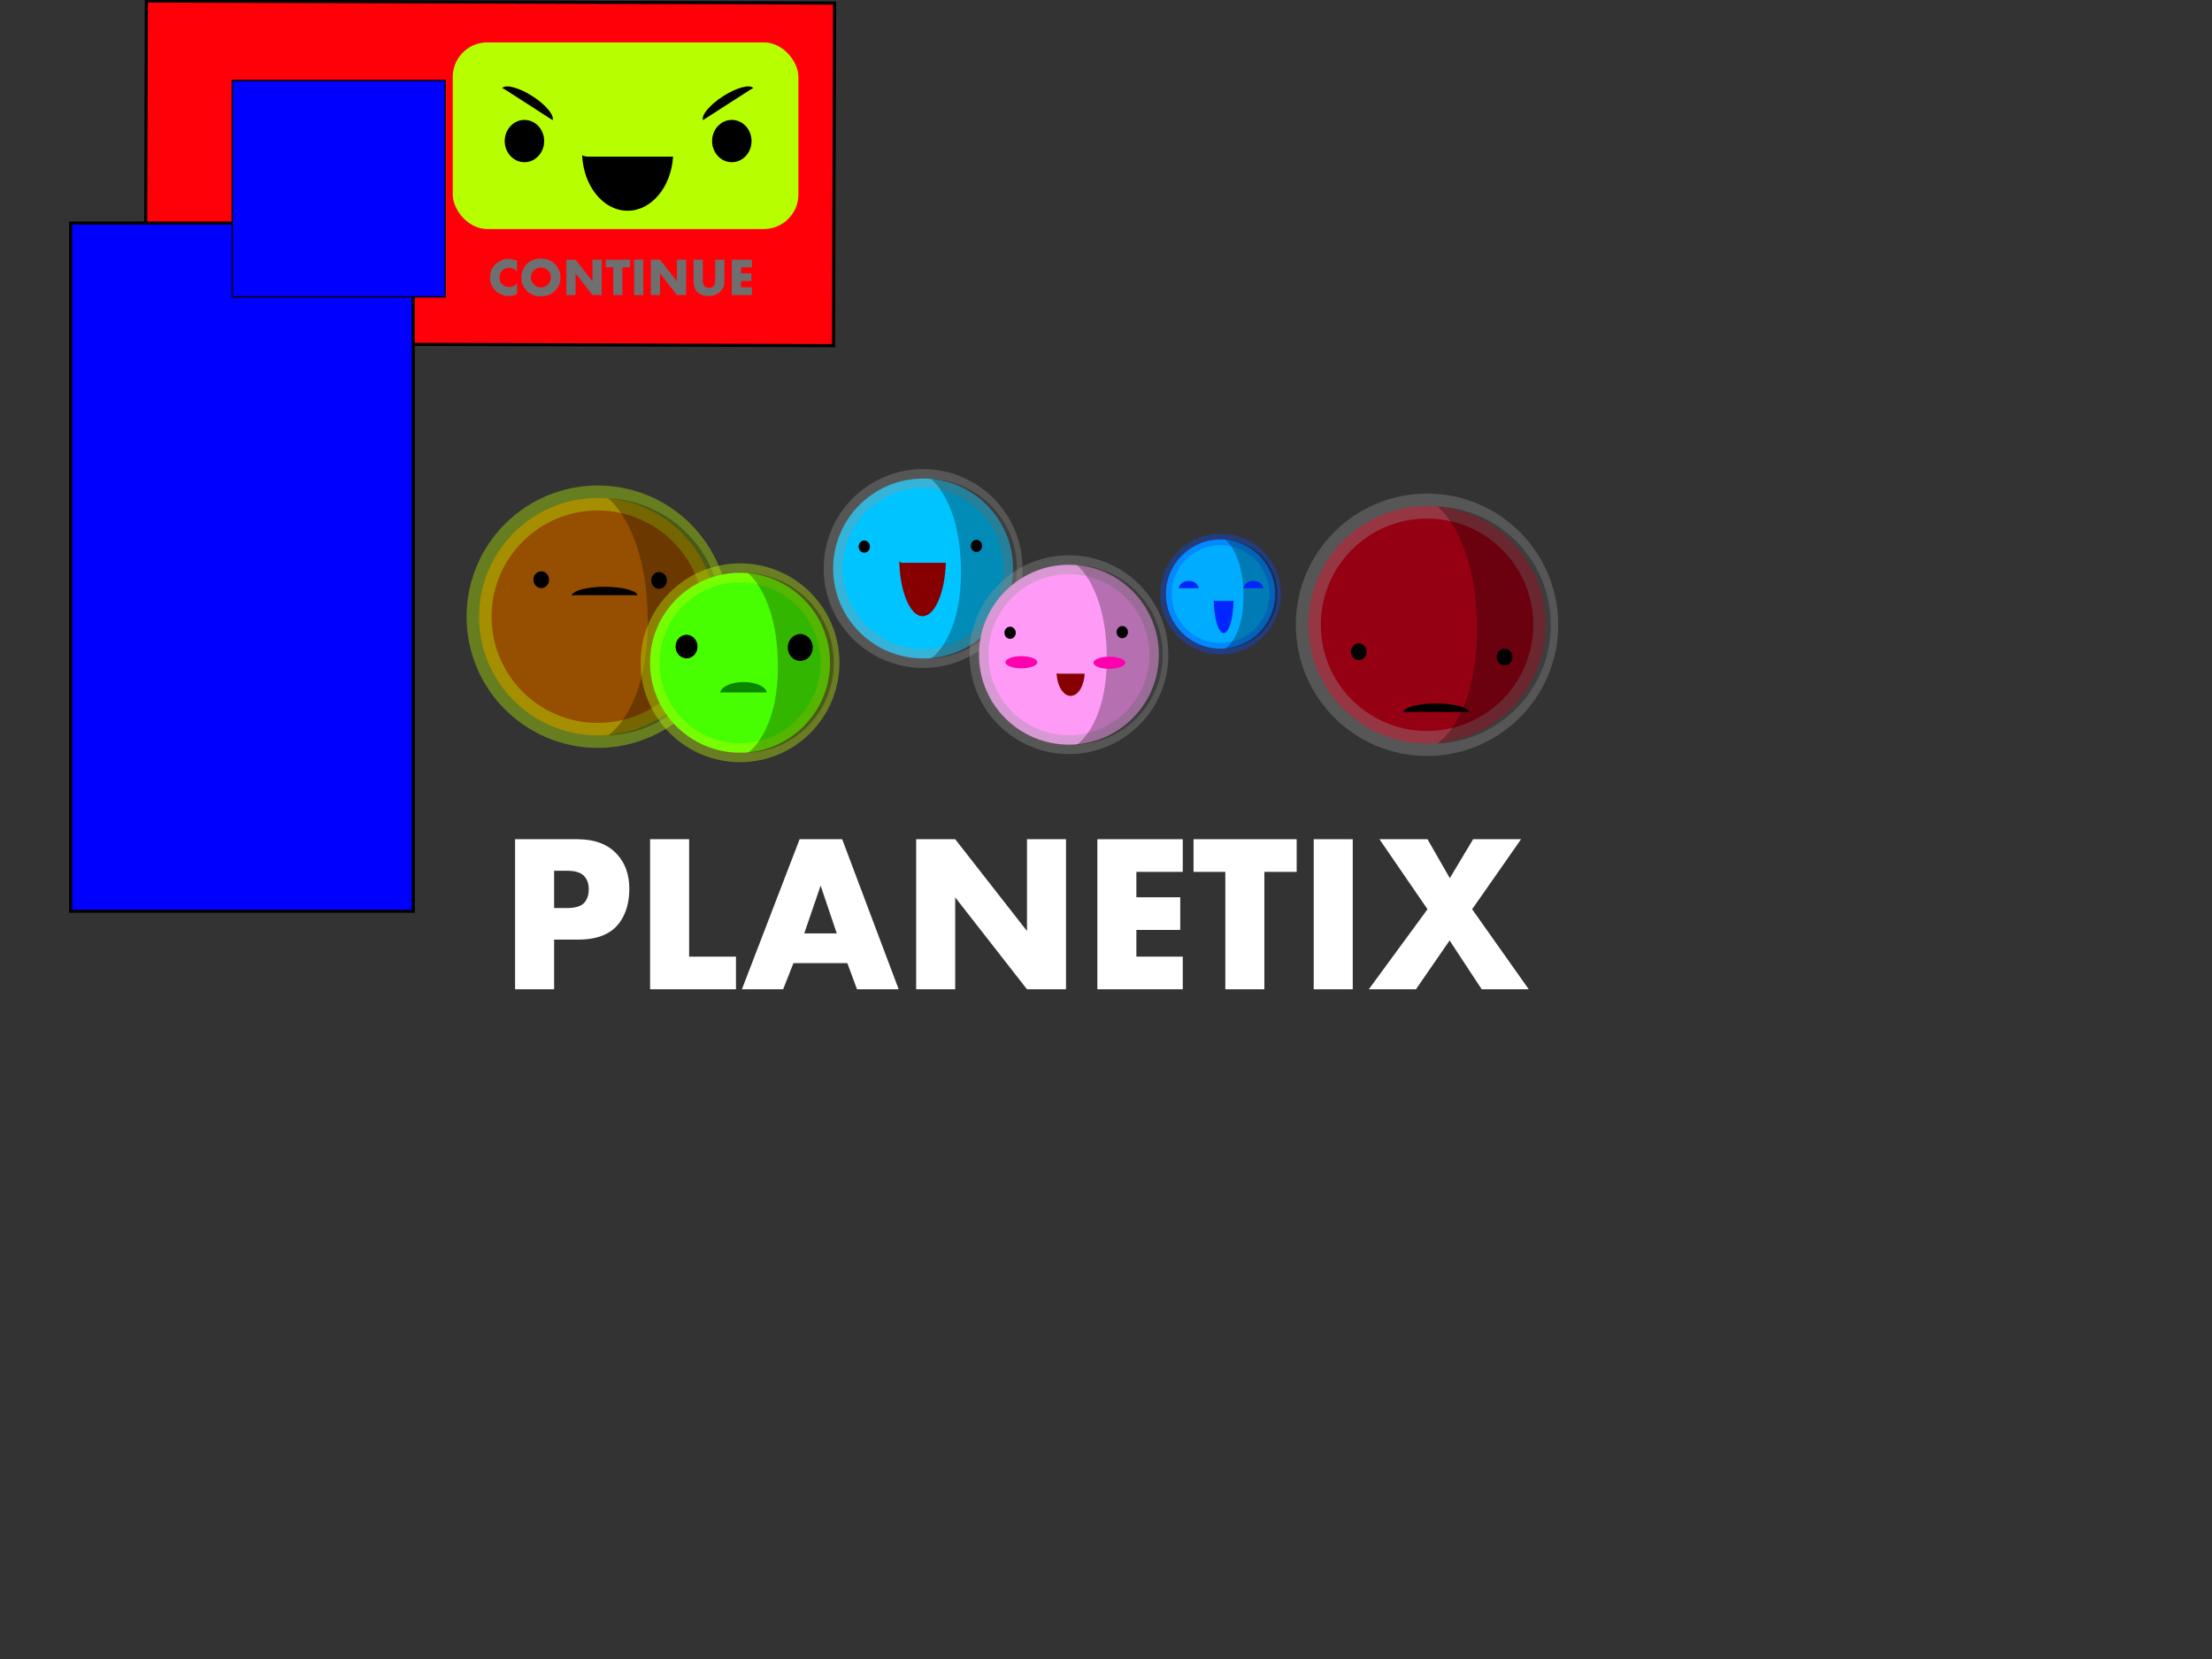<?xml version="1.0" encoding="UTF-8" standalone="no"?>
<!-- Created with Inkscape (http://www.inkscape.org/) -->

<svg
   xmlns:dc="http://purl.org/dc/elements/1.1/"
   xmlns:cc="http://creativecommons.org/ns#"
   xmlns:rdf="http://www.w3.org/1999/02/22-rdf-syntax-ns#"
   xmlns:svg="http://www.w3.org/2000/svg"
   xmlns="http://www.w3.org/2000/svg"
   xmlns:sodipodi="http://sodipodi.sourceforge.net/DTD/sodipodi-0.dtd"
   xmlns:inkscape="http://www.inkscape.org/namespaces/inkscape"
   width="640"
   height="480"
   id="svg2"
   version="1.1"
   inkscape:version="0.48.3.1 r9886"
   sodipodi:docname="layout.svg">
  <rect width="100%" height="100%" fill="#333333" stroke="none"/>
  <defs
     id="defs4" />
  <sodipodi:namedview
     id="base"
     pagecolor="#ffffff"
     bordercolor="#666666"
     borderopacity="1.0"
     inkscape:pageopacity="0.0"
     inkscape:pageshadow="2"
     inkscape:zoom="1"
     inkscape:cx="274.05375"
     inkscape:cy="277.56339"
     inkscape:document-units="px"
     inkscape:current-layer="g2987"
     showgrid="false"
     inkscape:window-width="1280"
     inkscape:window-height="760"
     inkscape:window-x="0"
     inkscape:window-y="22"
     inkscape:window-maximized="1" />
  <g
     inkscape:label="Layer 1"
     inkscape:groupmode="layer"
     id="layer1"
     transform="translate(0,-572.362)"
     style="display:inline">
    <g
       id="g2987">
      <rect
         y="-243.181"
         x="572.522"
         height="199.113"
         width="99.113"
         id="rect3088"
         style="fill:#ff0008;fill-rule:evenodd;stroke:#000000;stroke-width:0.887px;stroke-linecap:butt;stroke-linejoin:miter;stroke-opacity:1;fill-opacity:1"
         transform="matrix(-0.003,1,-1,-0.003,0,0)" />
      <rect
         style="fill:#0000ff;fill-rule:evenodd;stroke:#000000;stroke-width:0.887px;stroke-linecap:butt;stroke-linejoin:miter;stroke-opacity:1"
         id="rect2985"
         width="99.113"
         height="199.113"
         x="20.444"
         y="636.895" />
      <rect
         y="595.647"
         x="67.196"
         height="62.608"
         width="61.608"
         id="rect4699"
         style="fill:#0000ff;fill-rule:evenodd;stroke:#000000;stroke-width:0.392px;stroke-linecap:butt;stroke-linejoin:miter;stroke-opacity:1" />
    </g>
    <g
       id="btnCompletedContinue[R]"
       style="display:inline"
       transform="translate(-191.796,352.621)">
      <rect
         ry="10"
         rx="10"
         y="232.005"
         x="322.796"
         height="54"
         width="100"
         id="rect4974-7-1"
         style="fill:#b7ff00;fill-opacity:1;stroke:none" />
      <path
         transform="matrix(1.009,0,0,0.962,297.871,173.112)"
         d="m 50.912,90.897 c 0,3.515 -2.533,6.364 -5.657,6.364 -3.124,0 -5.657,-2.849 -5.657,-6.364 0,-3.515 2.533,-6.364 5.657,-6.364 3.124,0 5.657,2.849 5.657,6.364 z"
         sodipodi:ry="6.3639612"
         sodipodi:rx="5.6568542"
         sodipodi:cy="90.8974"
         sodipodi:cx="45.254833"
         id="path4976-4-7"
         style="fill:#000000;fill-opacity:1;stroke:none;display:inline"
         sodipodi:type="arc" />
      <path
         inkscape:connector-curvature="0"
         id="path4978-0-1"
         d="m 337.11,245.209 c 1.045,-1.145 4.874,-0.126 8.76,2.373 3.827,2.461 6.329,5.47 5.823,6.923 l -13.661,-8.785 c -0.318,-0.204 -0.627,-0.373 -0.922,-0.511 z"
         style="fill:#000000;fill-opacity:1;stroke:none;display:inline" />
      <path
         sodipodi:type="arc"
         style="fill:#000000;fill-opacity:1;stroke:none;display:inline"
         id="path4980-9-1"
         sodipodi:cx="45.254833"
         sodipodi:cy="90.8974"
         sodipodi:rx="5.6568542"
         sodipodi:ry="6.3639612"
         d="m 50.912,90.897 c 0,3.515 -2.533,6.364 -5.657,6.364 -3.124,0 -5.657,-2.849 -5.657,-6.364 0,-3.515 2.533,-6.364 5.657,-6.364 3.124,0 5.657,2.849 5.657,6.364 z"
         transform="matrix(1.009,0,0,0.962,357.871,173.112)" />
      <path
         style="fill:#000000;fill-opacity:1;stroke:none;display:inline"
         d="m 409.757,245.209 c -1.045,-1.145 -4.874,-0.126 -8.76,2.373 -3.827,2.461 -6.329,5.47 -5.823,6.923 l 13.661,-8.785 c 0.318,-0.204 0.627,-0.373 0.922,-0.511 z"
         id="path4982-4-5"
         inkscape:connector-curvature="0" />
      <path
         inkscape:connector-curvature="0"
         id="path4984-8-2"
         d="m 360.227,264.652 c 0.395,8.956 6.133,16.065 13.162,16.065 6.922,0 12.6,-6.898 13.148,-15.662 l -24.71,0 c -0.574,0 -1.109,-0.151 -1.6,-0.403 z"
         style="fill:#000000;fill-opacity:1;stroke:none;display:inline" />
      <path
         d="m 341.395,304.868 c -0.87,0.345 -1.676,0.518 -2.416,0.518 -1.291,0 -2.446,-0.413 -3.467,-1.238 -1.301,-1.055 -1.951,-2.431 -1.951,-4.127 0,-1.701 0.65,-3.079 1.951,-4.134 1.02,-0.825 2.183,-1.238 3.489,-1.238 0.71,10e-6 1.508,0.173 2.394,0.518 l 0,3.189 c -0.25,-0.305 -0.505,-0.535 -0.765,-0.69 -0.475,-0.285 -0.985,-0.428 -1.531,-0.428 -0.69,10e-6 -1.291,0.208 -1.801,0.623 -0.645,0.525 -0.968,1.246 -0.968,2.161 -10e-6,0.91 0.323,1.628 0.968,2.153 0.51,0.415 1.11,0.623 1.801,0.623 0.545,0 1.055,-0.143 1.531,-0.428 0.255,-0.15 0.51,-0.38 0.765,-0.69 z"
         style="font-size:40px;font-style:normal;font-variant:normal;font-weight:bold;font-stretch:normal;text-align:start;line-height:125%;letter-spacing:0px;word-spacing:0px;writing-mode:lr-tb;text-anchor:start;fill:#6f6f6f;fill-opacity:1;stroke:none;font-family:Aharoni;-inkscape-font-specification:Aharoni Bold"
         id="path4247-7"
         inkscape:connector-curvature="0" />
      <path
         d="m 353.963,300.021 c -10e-6,1.391 -0.463,2.611 -1.388,3.662 -1.055,1.196 -2.484,1.793 -4.284,1.793 -1.796,0 -3.221,-0.598 -4.277,-1.793 -0.925,-1.05 -1.388,-2.271 -1.388,-3.662 0,-0.635 0.125,-1.287 0.375,-1.955 0.25,-0.668 0.585,-1.239 1.005,-1.714 1.055,-1.196 2.484,-1.793 4.284,-1.793 1.801,10e-6 3.229,0.598 4.284,1.793 0.925,1.05 1.388,2.274 1.388,3.669 z m -2.769,0 c -10e-6,-0.72 -0.23,-1.343 -0.69,-1.868 -0.59,-0.67 -1.328,-1.005 -2.213,-1.005 -0.61,10e-6 -1.163,0.171 -1.658,0.514 -0.495,0.343 -0.848,0.799 -1.058,1.369 -0.12,0.325 -0.18,0.655 -0.18,0.99 -10e-6,0.69 0.23,1.308 0.69,1.853 0.57,0.675 1.306,1.013 2.206,1.013 0.9,0 1.638,-0.335 2.213,-1.005 0.46,-0.535 0.69,-1.155 0.69,-1.861 z"
         style="font-size:40px;font-style:normal;font-variant:normal;font-weight:bold;font-stretch:normal;text-align:start;line-height:125%;letter-spacing:0px;word-spacing:0px;writing-mode:lr-tb;text-anchor:start;fill:#6f6f6f;fill-opacity:1;stroke:none;font-family:Aharoni;-inkscape-font-specification:Aharoni Bold"
         id="path4249-6"
         inkscape:connector-curvature="0" />
      <path
         d="m 365.886,305.108 -2.664,0 -4.9,-6.273 0,6.273 -2.664,0 0,-10.242 2.664,0 4.9,6.265 0,-6.265 2.664,0 z"
         style="font-size:40px;font-style:normal;font-variant:normal;font-weight:bold;font-stretch:normal;text-align:start;line-height:125%;letter-spacing:0px;word-spacing:0px;writing-mode:lr-tb;text-anchor:start;fill:#6f6f6f;fill-opacity:1;stroke:none;font-family:Aharoni;-inkscape-font-specification:Aharoni Bold"
         id="path4251-1"
         inkscape:connector-curvature="0" />
      <path
         d="m 374.094,297.095 -2.206,0 0,8.014 -2.664,0 0,-8.014 -2.168,0 0,-2.228 7.038,0 z"
         style="font-size:40px;font-style:normal;font-variant:normal;font-weight:bold;font-stretch:normal;text-align:start;line-height:125%;letter-spacing:0px;word-spacing:0px;writing-mode:lr-tb;text-anchor:start;fill:#6f6f6f;fill-opacity:1;stroke:none;font-family:Aharoni;-inkscape-font-specification:Aharoni Bold"
         id="path4253-4"
         inkscape:connector-curvature="0" />
      <path
         d="m 377.921,305.108 -2.664,0 0,-10.242 2.664,0 z"
         style="font-size:40px;font-style:normal;font-variant:normal;font-weight:bold;font-stretch:normal;text-align:start;line-height:125%;letter-spacing:0px;word-spacing:0px;writing-mode:lr-tb;text-anchor:start;fill:#6f6f6f;fill-opacity:1;stroke:none;font-family:Aharoni;-inkscape-font-specification:Aharoni Bold"
         id="path4255-2"
         inkscape:connector-curvature="0" />
      <path
         d="m 390.316,305.108 -2.664,0 -4.9,-6.273 0,6.273 -2.664,0 0,-10.242 2.664,0 4.9,6.265 0,-6.265 2.664,0 z"
         style="font-size:40px;font-style:normal;font-variant:normal;font-weight:bold;font-stretch:normal;text-align:start;line-height:125%;letter-spacing:0px;word-spacing:0px;writing-mode:lr-tb;text-anchor:start;fill:#6f6f6f;fill-opacity:1;stroke:none;font-family:Aharoni;-inkscape-font-specification:Aharoni Bold"
         id="path4257-3"
         inkscape:connector-curvature="0" />
      <path
         d="m 401.391,300.772 c -1e-5,0.615 -0.05,1.141 -0.15,1.576 -0.155,0.675 -0.525,1.291 -1.11,1.846 -0.83,0.785 -1.941,1.178 -3.331,1.178 -1.416,0 -2.521,-0.4 -3.316,-1.201 -0.42,-0.42 -0.708,-0.948 -0.863,-1.583 -0.11,-0.45 -0.165,-1.055 -0.165,-1.816 l 0,-5.905 2.664,0 0,5.545 c 0,0.445 0.007,0.778 0.022,0.998 0.05,0.695 0.368,1.181 0.953,1.456 0.24,0.115 0.505,0.173 0.795,0.173 0.65,0 1.141,-0.228 1.471,-0.683 0.245,-0.335 0.368,-0.983 0.368,-1.943 l 0,-5.545 2.664,0 z"
         style="font-size:40px;font-style:normal;font-variant:normal;font-weight:bold;font-stretch:normal;text-align:start;line-height:125%;letter-spacing:0px;word-spacing:0px;writing-mode:lr-tb;text-anchor:start;fill:#6f6f6f;fill-opacity:1;stroke:none;font-family:Aharoni;-inkscape-font-specification:Aharoni Bold"
         id="path4259-2"
         inkscape:connector-curvature="0" />
      <path
         d="m 409.36,305.108 -5.83,0 0,-10.242 5.83,0 0,2.228 -3.166,0 0,1.733 2.994,0 0,2.228 -2.994,0 0,1.823 3.166,0 z"
         style="font-size:40px;font-style:normal;font-variant:normal;font-weight:bold;font-stretch:normal;text-align:start;line-height:125%;letter-spacing:0px;word-spacing:0px;writing-mode:lr-tb;text-anchor:start;fill:#6f6f6f;fill-opacity:1;stroke:none;font-family:Aharoni;-inkscape-font-specification:Aharoni Bold"
         id="path4261-2"
         inkscape:connector-curvature="0" />
    </g>
    <g
       style="display:inline"
       id="titleImage[C]"
       transform="translate(60.238,694.873)">
      <g
         transform="matrix(0.779,0,0,0.779,46.105,-73.466)"
         id="g4867">
        <g
           style="display:inline"
           id="planet2-2"
           transform="matrix(0.937,0,0,0.937,318.839,93.707)">
          <g
             id="g4009-9">
            <path
               sodipodi:type="arc"
               style="fill:#960013;fill-opacity:1;stroke:#949494;stroke-width:6;stroke-linejoin:round;stroke-miterlimit:4;stroke-opacity:0.367;stroke-dasharray:none;display:inline"
               id="path4011-9"
               sodipodi:cx="90.5"
               sodipodi:cy="100.5"
               sodipodi:rx="28.5"
               sodipodi:ry="28.5"
               d="M 119,100.5 C 119,116.24 106.24,129 90.5,129 74.76,129 62,116.24 62,100.5 62,84.76 74.76,72 90.5,72 106.24,72 119,84.76 119,100.5 z"
               transform="matrix(1.651,0,0,1.651,-69.724,-85.476)" />
            <path
               sodipodi:nodetypes="czcsc"
               inkscape:connector-curvature="0"
               id="path4013-8"
               d="m 83.786,33.53 c 0,0 15.348,11.499 15.702,47.672 0.354,36.173 -15.702,46.328 -15.702,46.328 25.018,-1.089 44.969,-21.714 44.969,-47 0,-25.286 -19.951,-45.911 -44.969,-47 z"
               style="opacity:0.289;fill:#000000;fill-opacity:1;stroke:none;display:inline" />
          </g>
          <path
             style="fill:#000000;fill-opacity:1;stroke:none;display:inline"
             d="m 70.179,115.079 c 0.392,-1.904 6.096,-3.415 13.081,-3.415 6.88,0 12.523,1.466 13.067,3.329 l -24.558,0 c -0.571,0 -1.102,0.032 -1.59,0.086 z"
             id="path4032-3"
             inkscape:connector-curvature="0" />
          <path
             sodipodi:type="arc"
             style="fill:#000000;fill-opacity:1;stroke:none;display:inline"
             id="path4072-8"
             sodipodi:cx="45.254833"
             sodipodi:cy="90.8974"
             sodipodi:rx="5.6568542"
             sodipodi:ry="6.3639612"
             d="m 50.912,90.897 c 0,3.515 -2.533,6.364 -5.657,6.364 -3.124,0 -5.657,-2.849 -5.657,-6.364 0,-3.515 2.533,-6.364 5.657,-6.364 3.124,0 5.657,2.849 5.657,6.364 z"
             transform="matrix(0.549,0,0,0.523,27.804,43.604)" />
          <path
             transform="matrix(0.549,0,0,0.523,85.578,45.697)"
             d="m 50.912,90.897 c 0,3.515 -2.533,6.364 -5.657,6.364 -3.124,0 -5.657,-2.849 -5.657,-6.364 0,-3.515 2.533,-6.364 5.657,-6.364 3.124,0 5.657,2.849 5.657,6.364 z"
             sodipodi:ry="6.3639612"
             sodipodi:rx="5.6568542"
             sodipodi:cy="90.8974"
             sodipodi:cx="45.254833"
             id="path4092-6"
             style="fill:#000000;fill-opacity:1;stroke:none;display:inline"
             sodipodi:type="arc" />
        </g>
        <g
           style="display:inline"
           transform="matrix(0.937,0,0,0.937,10.839,90.707)"
           id="planet5-8">
          <g
             id="g4542-0">
            <path
               transform="matrix(1.651,0,0,1.651,-69.724,-85.476)"
               d="M 119,100.5 C 119,116.24 106.24,129 90.5,129 74.76,129 62,116.24 62,100.5 62,84.76 74.76,72 90.5,72 106.24,72 119,84.76 119,100.5 z"
               sodipodi:ry="28.5"
               sodipodi:rx="28.5"
               sodipodi:cy="100.5"
               sodipodi:cx="90.5"
               id="path4544-2"
               style="fill:#964e00;fill-opacity:1;stroke:#c0ff00;stroke-width:6;stroke-linejoin:round;stroke-miterlimit:4;stroke-opacity:0.367;stroke-dasharray:none;display:inline"
               sodipodi:type="arc" />
            <path
               style="opacity:0.289;fill:#000000;fill-opacity:1;stroke:none;display:inline"
               d="m 83.786,33.53 c 0,0 15.348,11.499 15.702,47.672 0.354,36.173 -15.702,46.328 -15.702,46.328 25.018,-1.089 44.969,-21.714 44.969,-47 0,-25.286 -19.951,-45.911 -44.969,-47 z"
               id="path4546-0"
               inkscape:connector-curvature="0"
               sodipodi:nodetypes="czcsc" />
          </g>
          <path
             inkscape:connector-curvature="0"
             id="path4548-8"
             d="m 69.374,72.019 c 0.392,-1.904 6.096,-3.415 13.081,-3.415 6.88,0 12.523,1.466 13.067,3.329 l -24.558,0 c -0.571,0 -1.102,0.032 -1.59,0.086 z"
             style="fill:#000000;fill-opacity:1;stroke:none;display:inline" />
          <path
             transform="matrix(0.549,0,0,0.523,32.432,18.251)"
             d="m 50.912,90.897 c 0,3.515 -2.533,6.364 -5.657,6.364 -3.124,0 -5.657,-2.849 -5.657,-6.364 0,-3.515 2.533,-6.364 5.657,-6.364 3.124,0 5.657,2.849 5.657,6.364 z"
             sodipodi:ry="6.3639612"
             sodipodi:rx="5.6568542"
             sodipodi:cy="90.8974"
             sodipodi:cx="45.254833"
             id="path4550-9"
             style="fill:#000000;fill-opacity:1;stroke:none;display:inline"
             sodipodi:type="arc" />
          <path
             sodipodi:type="arc"
             style="fill:#000000;fill-opacity:1;stroke:none;display:inline"
             id="path4552-2"
             sodipodi:cx="45.254833"
             sodipodi:cy="90.8974"
             sodipodi:rx="5.6568542"
             sodipodi:ry="6.3639612"
             d="m 50.912,90.897 c 0,3.515 -2.533,6.364 -5.657,6.364 -3.124,0 -5.657,-2.849 -5.657,-6.364 0,-3.515 2.533,-6.364 5.657,-6.364 3.124,0 5.657,2.849 5.657,6.364 z"
             transform="matrix(0.549,0,0,0.523,79.139,18.533)" />
        </g>
        <g
           style="display:inline"
           id="planet6-8"
           transform="matrix(0.431,0,0,0.431,282.474,123.003)">
          <g
             id="g4570-2">
            <path
               transform="matrix(1.651,0,0,1.651,-69.724,-85.476)"
               d="M 119,100.5 C 119,116.24 106.24,129 90.5,129 74.76,129 62,116.24 62,100.5 62,84.76 74.76,72 90.5,72 106.24,72 119,84.76 119,100.5 z"
               sodipodi:ry="28.5"
               sodipodi:rx="28.5"
               sodipodi:cy="100.5"
               sodipodi:cx="90.5"
               id="path4572-0"
               style="fill:#00acff;fill-opacity:1;stroke:#064cff;stroke-width:6;stroke-linejoin:round;stroke-miterlimit:4;stroke-opacity:0.367;stroke-dasharray:none;display:inline"
               sodipodi:type="arc" />
            <path
               style="opacity:0.289;fill:#000000;fill-opacity:1;stroke:none;display:inline"
               d="m 83.786,33.53 c 0,0 15.348,11.499 15.702,47.672 0.354,36.173 -15.702,46.328 -15.702,46.328 25.018,-1.089 44.969,-21.714 44.969,-47 0,-25.286 -19.951,-45.911 -44.969,-47 z"
               id="path4574-5"
               inkscape:connector-curvature="0"
               sodipodi:nodetypes="czcsc" />
          </g>
          <path
             inkscape:connector-curvature="0"
             id="path4580-5"
             d="m 73.788,85.633 c 0.257,15.854 3.994,28.438 8.572,28.438 4.508,0 8.206,-12.211 8.562,-27.725 l -16.092,0 c -0.374,0 -0.722,-0.268 -1.042,-0.713 z"
             style="fill:#0025ff;fill-opacity:1;stroke:none" />
          <path
             style="fill:#0025ff;fill-opacity:1;stroke:none"
             d="m 43.726,75.612 c 0.257,-3.634 3.994,-6.518 8.572,-6.518 4.508,0 8.206,2.799 8.562,6.354 l -16.092,0 c -0.374,0 -0.722,0.061 -1.042,0.163 z"
             id="path4582-2"
             inkscape:connector-curvature="0" />
          <path
             inkscape:connector-curvature="0"
             id="path4584-7"
             d="m 99.393,75.612 c 0.257,-3.634 3.994,-6.518 8.572,-6.518 4.508,0 8.206,2.799 8.562,6.354 l -16.092,0 c -0.374,0 -0.722,0.061 -1.042,0.163 z"
             style="fill:#0025ff;fill-opacity:1;stroke:none" />
        </g>
        <g
           style="display:inline"
           transform="matrix(0.71,0,0,0.71,81.758,126.076)"
           id="planet4-2">
          <g
             id="g4528-7">
            <path
               sodipodi:type="arc"
               style="fill:#47ff00;fill-opacity:1;stroke:#c7ff06;stroke-width:6;stroke-linejoin:round;stroke-miterlimit:4;stroke-opacity:0.367;stroke-dasharray:none;display:inline"
               id="path4530-5"
               sodipodi:cx="90.5"
               sodipodi:cy="100.5"
               sodipodi:rx="28.5"
               sodipodi:ry="28.5"
               d="M 119,100.5 C 119,116.24 106.24,129 90.5,129 74.76,129 62,116.24 62,100.5 62,84.76 74.76,72 90.5,72 106.24,72 119,84.76 119,100.5 z"
               transform="matrix(1.651,0,0,1.651,-69.724,-85.476)" />
            <path
               sodipodi:nodetypes="czcsc"
               inkscape:connector-curvature="0"
               id="path4532-7"
               d="m 83.786,33.53 c 0,0 15.348,11.499 15.702,47.672 0.354,36.173 -15.702,46.328 -15.702,46.328 25.018,-1.089 44.969,-21.714 44.969,-47 0,-25.286 -19.951,-45.911 -44.969,-47 z"
               style="opacity:0.289;fill:#000000;fill-opacity:1;stroke:none;display:inline" />
          </g>
          <path
             sodipodi:type="arc"
             style="fill:#000000;fill-opacity:1;stroke:none"
             id="path4534-8"
             sodipodi:cx="45.254833"
             sodipodi:cy="90.8974"
             sodipodi:rx="5.6568542"
             sodipodi:ry="6.3639612"
             d="m 50.912,90.897 c 0,3.515 -2.533,6.364 -5.657,6.364 -3.124,0 -5.657,-2.849 -5.657,-6.364 0,-3.515 2.533,-6.364 5.657,-6.364 3.124,0 5.657,2.849 5.657,6.364 z"
             transform="matrix(1.017,0,0,0.97,5.691,-16.19)" />
          <path
             transform="matrix(1.158,0,0,1.104,58.806,-27.892)"
             d="m 50.912,90.897 c 0,3.515 -2.533,6.364 -5.657,6.364 -3.124,0 -5.657,-2.849 -5.657,-6.364 0,-3.515 2.533,-6.364 5.657,-6.364 3.124,0 5.657,2.849 5.657,6.364 z"
             sodipodi:ry="6.3639612"
             sodipodi:rx="5.6568542"
             sodipodi:cy="90.8974"
             sodipodi:cx="45.254833"
             id="path4536-2"
             style="fill:#000000;fill-opacity:1;stroke:none"
             sodipodi:type="arc" />
          <path
             style="fill:#0a8700;fill-opacity:1;stroke:none"
             d="m 69.36,96.12 c 0.365,-3.114 5.678,-5.586 12.186,-5.586 6.409,0 11.665,2.398 12.172,5.446 l -22.877,0 c -0.532,0 -1.027,0.053 -1.481,0.14 z"
             id="path4538-7"
             inkscape:connector-curvature="0" />
        </g>
        <g
           style="display:inline"
           id="planet1-1"
           transform="matrix(0.71,0,0,0.71,149.758,91.076)">
          <g
             id="g3972-4">
            <path
               transform="matrix(1.651,0,0,1.651,-69.724,-85.476)"
               d="M 119,100.5 C 119,116.24 106.24,129 90.5,129 74.76,129 62,116.24 62,100.5 62,84.76 74.76,72 90.5,72 106.24,72 119,84.76 119,100.5 z"
               sodipodi:ry="28.5"
               sodipodi:rx="28.5"
               sodipodi:cy="100.5"
               sodipodi:cx="90.5"
               id="path3142-7-9"
               style="fill:#00c4ff;fill-opacity:1;stroke:#949494;stroke-width:6;stroke-linejoin:round;stroke-miterlimit:4;stroke-opacity:0.367;stroke-dasharray:none;display:inline"
               sodipodi:type="arc" />
            <path
               style="opacity:0.289;fill:#000000;fill-opacity:1;stroke:none;display:inline"
               d="m 83.786,33.53 c 0,0 15.348,11.499 15.702,47.672 0.354,36.173 -15.702,46.328 -15.702,46.328 25.018,-1.089 44.969,-21.714 44.969,-47 0,-25.286 -19.951,-45.911 -44.969,-47 z"
               id="path3197-8"
               inkscape:connector-curvature="0"
               sodipodi:nodetypes="czcsc" />
          </g>
          <path
             transform="matrix(0.524,0,0,0.5,25.2,23.528)"
             d="m 50.912,90.897 c 0,3.515 -2.533,6.364 -5.657,6.364 -3.124,0 -5.657,-2.849 -5.657,-6.364 0,-3.515 2.533,-6.364 5.657,-6.364 3.124,0 5.657,2.849 5.657,6.364 z"
             sodipodi:ry="6.3639612"
             sodipodi:rx="5.6568542"
             sodipodi:cy="90.8974"
             sodipodi:cx="45.254833"
             id="path3976-2"
             style="fill:#000000;fill-opacity:1;stroke:none"
             sodipodi:type="arc" />
          <path
             sodipodi:type="arc"
             style="fill:#000000;fill-opacity:1;stroke:none"
             id="path3980-4"
             sodipodi:cx="45.254833"
             sodipodi:cy="90.8974"
             sodipodi:rx="5.6568542"
             sodipodi:ry="6.3639612"
             d="m 50.912,90.897 c 0,3.515 -2.533,6.364 -5.657,6.364 -3.124,0 -5.657,-2.849 -5.657,-6.364 0,-3.515 2.533,-6.364 5.657,-6.364 3.124,0 5.657,2.849 5.657,6.364 z"
             transform="matrix(0.524,0,0,0.5,83.89,23.175)" />
          <path
             inkscape:connector-curvature="0"
             id="path3982-5"
             d="m 67.237,76.743 c 0.365,15.975 5.678,28.656 12.186,28.656 6.409,0 11.665,-12.305 12.172,-27.938 l -22.877,0 c -0.532,0 -1.027,-0.27 -1.481,-0.719 z"
             style="fill:#870000;fill-opacity:1;stroke:none" />
        </g>
        <g
           style="display:inline"
           id="planet3-9"
           transform="matrix(0.71,0,0,0.71,203.92,123.085)">
          <g
             id="g4056-8">
            <path
               sodipodi:type="arc"
               style="fill:#ff9bf7;fill-opacity:1;stroke:#949494;stroke-width:6;stroke-linejoin:round;stroke-miterlimit:4;stroke-opacity:0.367;stroke-dasharray:none;display:inline"
               id="path4058-6"
               sodipodi:cx="90.5"
               sodipodi:cy="100.5"
               sodipodi:rx="28.5"
               sodipodi:ry="28.5"
               d="M 119,100.5 C 119,116.24 106.24,129 90.5,129 74.76,129 62,116.24 62,100.5 62,84.76 74.76,72 90.5,72 106.24,72 119,84.76 119,100.5 z"
               transform="matrix(1.651,0,0,1.651,-69.724,-85.476)" />
            <path
               sodipodi:nodetypes="czcsc"
               inkscape:connector-curvature="0"
               id="path4060-6"
               d="m 83.786,33.53 c 0,0 15.348,11.499 15.702,47.672 0.354,36.173 -15.702,46.328 -15.702,46.328 25.018,-1.089 44.969,-21.714 44.969,-47 0,-25.286 -19.951,-45.911 -44.969,-47 z"
               style="opacity:0.289;fill:#000000;fill-opacity:1;stroke:none;display:inline" />
          </g>
          <path
             sodipodi:type="arc"
             style="fill:#000000;fill-opacity:1;stroke:none"
             id="path4062-2"
             sodipodi:cx="45.254833"
             sodipodi:cy="90.8974"
             sodipodi:rx="5.6568542"
             sodipodi:ry="6.3639612"
             d="m 50.912,90.897 c 0,3.515 -2.533,6.364 -5.657,6.364 -3.124,0 -5.657,-2.849 -5.657,-6.364 0,-3.515 2.533,-6.364 5.657,-6.364 3.124,0 5.657,2.849 5.657,6.364 z"
             transform="matrix(0.524,0,0,0.5,25.2,23.528)" />
          <path
             transform="matrix(0.524,0,0,0.5,83.89,23.175)"
             d="m 50.912,90.897 c 0,3.515 -2.533,6.364 -5.657,6.364 -3.124,0 -5.657,-2.849 -5.657,-6.364 0,-3.515 2.533,-6.364 5.657,-6.364 3.124,0 5.657,2.849 5.657,6.364 z"
             sodipodi:ry="6.3639612"
             sodipodi:rx="5.6568542"
             sodipodi:cy="90.8974"
             sodipodi:cx="45.254833"
             id="path4064-3"
             style="fill:#000000;fill-opacity:1;stroke:none"
             sodipodi:type="arc" />
          <path
             style="fill:#870000;fill-opacity:1;stroke:none"
             d="m 73.251,90.078 c 0.22,6.646 3.423,11.921 7.346,11.921 3.863,0 7.032,-5.119 7.337,-11.622 l -13.79,0 c -0.321,0 -0.619,-0.112 -0.893,-0.299 z"
             id="path4066-8"
             inkscape:connector-curvature="0" />
          <path
             transform="matrix(1.472,0,0,0.5,-11.8,38.956)"
             d="m 50.912,90.897 c 0,3.515 -2.533,6.364 -5.657,6.364 -3.124,0 -5.657,-2.849 -5.657,-6.364 0,-3.515 2.533,-6.364 5.657,-6.364 3.124,0 5.657,2.849 5.657,6.364 z"
             sodipodi:ry="6.3639612"
             sodipodi:rx="5.6568542"
             sodipodi:cy="90.8974"
             sodipodi:cx="45.254833"
             id="path4068-2"
             style="fill:#ff00af;fill-opacity:1;stroke:none"
             sodipodi:type="arc" />
          <path
             sodipodi:type="arc"
             style="fill:#ff00af;fill-opacity:1;stroke:none"
             id="path4070-6"
             sodipodi:cx="45.254833"
             sodipodi:cy="90.8974"
             sodipodi:rx="5.6568542"
             sodipodi:ry="6.3639612"
             d="m 50.912,90.897 c 0,3.515 -2.533,6.364 -5.657,6.364 -3.124,0 -5.657,-2.849 -5.657,-6.364 0,-3.515 2.533,-6.364 5.657,-6.364 3.124,0 5.657,2.849 5.657,6.364 z"
             transform="matrix(1.472,0,0,0.5,34.222,39.217)" />
        </g>
      </g>
      <path
         inkscape:connector-curvature="0"
         id="path5222"
         style="font-size:40px;font-style:normal;font-variant:normal;font-weight:bold;font-stretch:normal;text-align:start;line-height:125%;letter-spacing:0px;word-spacing:0px;writing-mode:lr-tb;text-anchor:start;fill:#ffffff;fill-opacity:1;stroke:none;font-family:Aharoni;-inkscape-font-specification:Aharoni Bold"
         d="m 121.843,134.613 c -4e-5,3.923 -0.923,7.168 -2.767,9.734 -2.396,3.329 -6.373,4.994 -11.929,4.994 l -7.062,0 0,14.378 -11.292,0 0,-43.42 17.973,0 c 5.111,5e-5 8.992,1.495 11.642,4.485 2.29,2.566 3.435,5.842 3.435,9.829 z m -11.738,0.127 c -3e-5,-1.612 -0.472,-2.9 -1.416,-3.865 -0.944,-0.965 -2.55,-1.447 -4.819,-1.447 l -3.785,0 0,10.784 3.754,0 c 2.439,3e-5 4.114,-0.53 5.026,-1.59 0.827,-0.954 1.241,-2.248 1.241,-3.881 z" />
      <path
         inkscape:connector-curvature="0"
         id="path5224"
         style="font-size:40px;font-style:normal;font-variant:normal;font-weight:bold;font-stretch:normal;text-align:start;line-height:125%;letter-spacing:0px;word-spacing:0px;writing-mode:lr-tb;text-anchor:start;fill:#ffffff;fill-opacity:1;stroke:none;font-family:Aharoni;-inkscape-font-specification:Aharoni Bold"
         d="m 152.699,163.719 -24.843,0 0,-43.42 11.293,0 0,33.973 13.551,0 z" />
      <path
         inkscape:connector-curvature="0"
         id="path5226"
         style="font-size:40px;font-style:normal;font-variant:normal;font-weight:bold;font-stretch:normal;text-align:start;line-height:125%;letter-spacing:0px;word-spacing:0px;writing-mode:lr-tb;text-anchor:start;fill:#ffffff;fill-opacity:1;stroke:none;font-family:Aharoni;-inkscape-font-specification:Aharoni Bold"
         d="m 199.778,163.719 -12.056,0 -2.799,-7.571 -15.587,0 -2.99,7.571 -11.929,0 16.7,-43.42 12.31,0 z m -17.909,-16.159 -4.676,-13.837 -4.74,13.837 z" />
      <path
         inkscape:connector-curvature="0"
         id="path5228"
         style="font-size:40px;font-style:normal;font-variant:normal;font-weight:bold;font-stretch:normal;text-align:start;line-height:125%;letter-spacing:0px;word-spacing:0px;writing-mode:lr-tb;text-anchor:start;fill:#ffffff;fill-opacity:1;stroke:none;font-family:Aharoni;-inkscape-font-specification:Aharoni Bold"
         d="m 248.192,163.719 -11.292,0 -20.772,-26.593 0,26.593 -11.292,0 0,-43.42 11.292,0 20.772,26.561 0,-26.561 11.292,0 z" />
      <path
         inkscape:connector-curvature="0"
         id="path5230"
         style="font-size:40px;font-style:normal;font-variant:normal;font-weight:bold;font-stretch:normal;text-align:start;line-height:125%;letter-spacing:0px;word-spacing:0px;writing-mode:lr-tb;text-anchor:start;fill:#ffffff;fill-opacity:1;stroke:none;font-family:Aharoni;-inkscape-font-specification:Aharoni Bold"
         d="m 281.974,163.719 -24.716,0 0,-43.42 24.716,0 0,9.448 -13.424,0 0,7.348 12.692,0 0,9.448 -12.692,0 0,7.73 13.424,0 z" />
      <path
         inkscape:connector-curvature="0"
         id="path5232"
         style="font-size:40px;font-style:normal;font-variant:normal;font-weight:bold;font-stretch:normal;text-align:start;line-height:125%;letter-spacing:0px;word-spacing:0px;writing-mode:lr-tb;text-anchor:start;fill:#ffffff;fill-opacity:1;stroke:none;font-family:Aharoni;-inkscape-font-specification:Aharoni Bold"
         d="m 314.929,129.746 -9.352,0 0,33.973 -11.293,0 0,-33.973 -9.193,0 0,-9.448 29.838,0 z" />
      <path
         inkscape:connector-curvature="0"
         id="path5234"
         style="font-size:40px;font-style:normal;font-variant:normal;font-weight:bold;font-stretch:normal;text-align:start;line-height:125%;letter-spacing:0px;word-spacing:0px;writing-mode:lr-tb;text-anchor:start;fill:#ffffff;fill-opacity:1;stroke:none;font-family:Aharoni;-inkscape-font-specification:Aharoni Bold"
         d="m 331.152,163.719 -11.292,0 0,-43.42 11.292,0 z" />
      <path
         inkscape:connector-curvature="0"
         id="path5236"
         style="font-size:40px;font-style:normal;font-variant:normal;font-weight:bold;font-stretch:normal;text-align:start;line-height:125%;letter-spacing:0px;word-spacing:0px;writing-mode:lr-tb;text-anchor:start;fill:#ffffff;fill-opacity:1;stroke:none;font-family:Aharoni;-inkscape-font-specification:Aharoni Bold"
         d="m 382.08,163.719 -13.615,0 -9.288,-14.124 -9.734,14.124 -13.646,0 16.986,-23.158 -13.901,-20.263 13.901,0 6.457,11.261 6.744,-11.261 13.869,0 -14.155,20.263 z" />
    </g>
  </g>
  <g
     inkscape:groupmode="layer"
     id="layer2"
     inkscape:label="Layer 2"
     style="display:inline" />
</svg>

